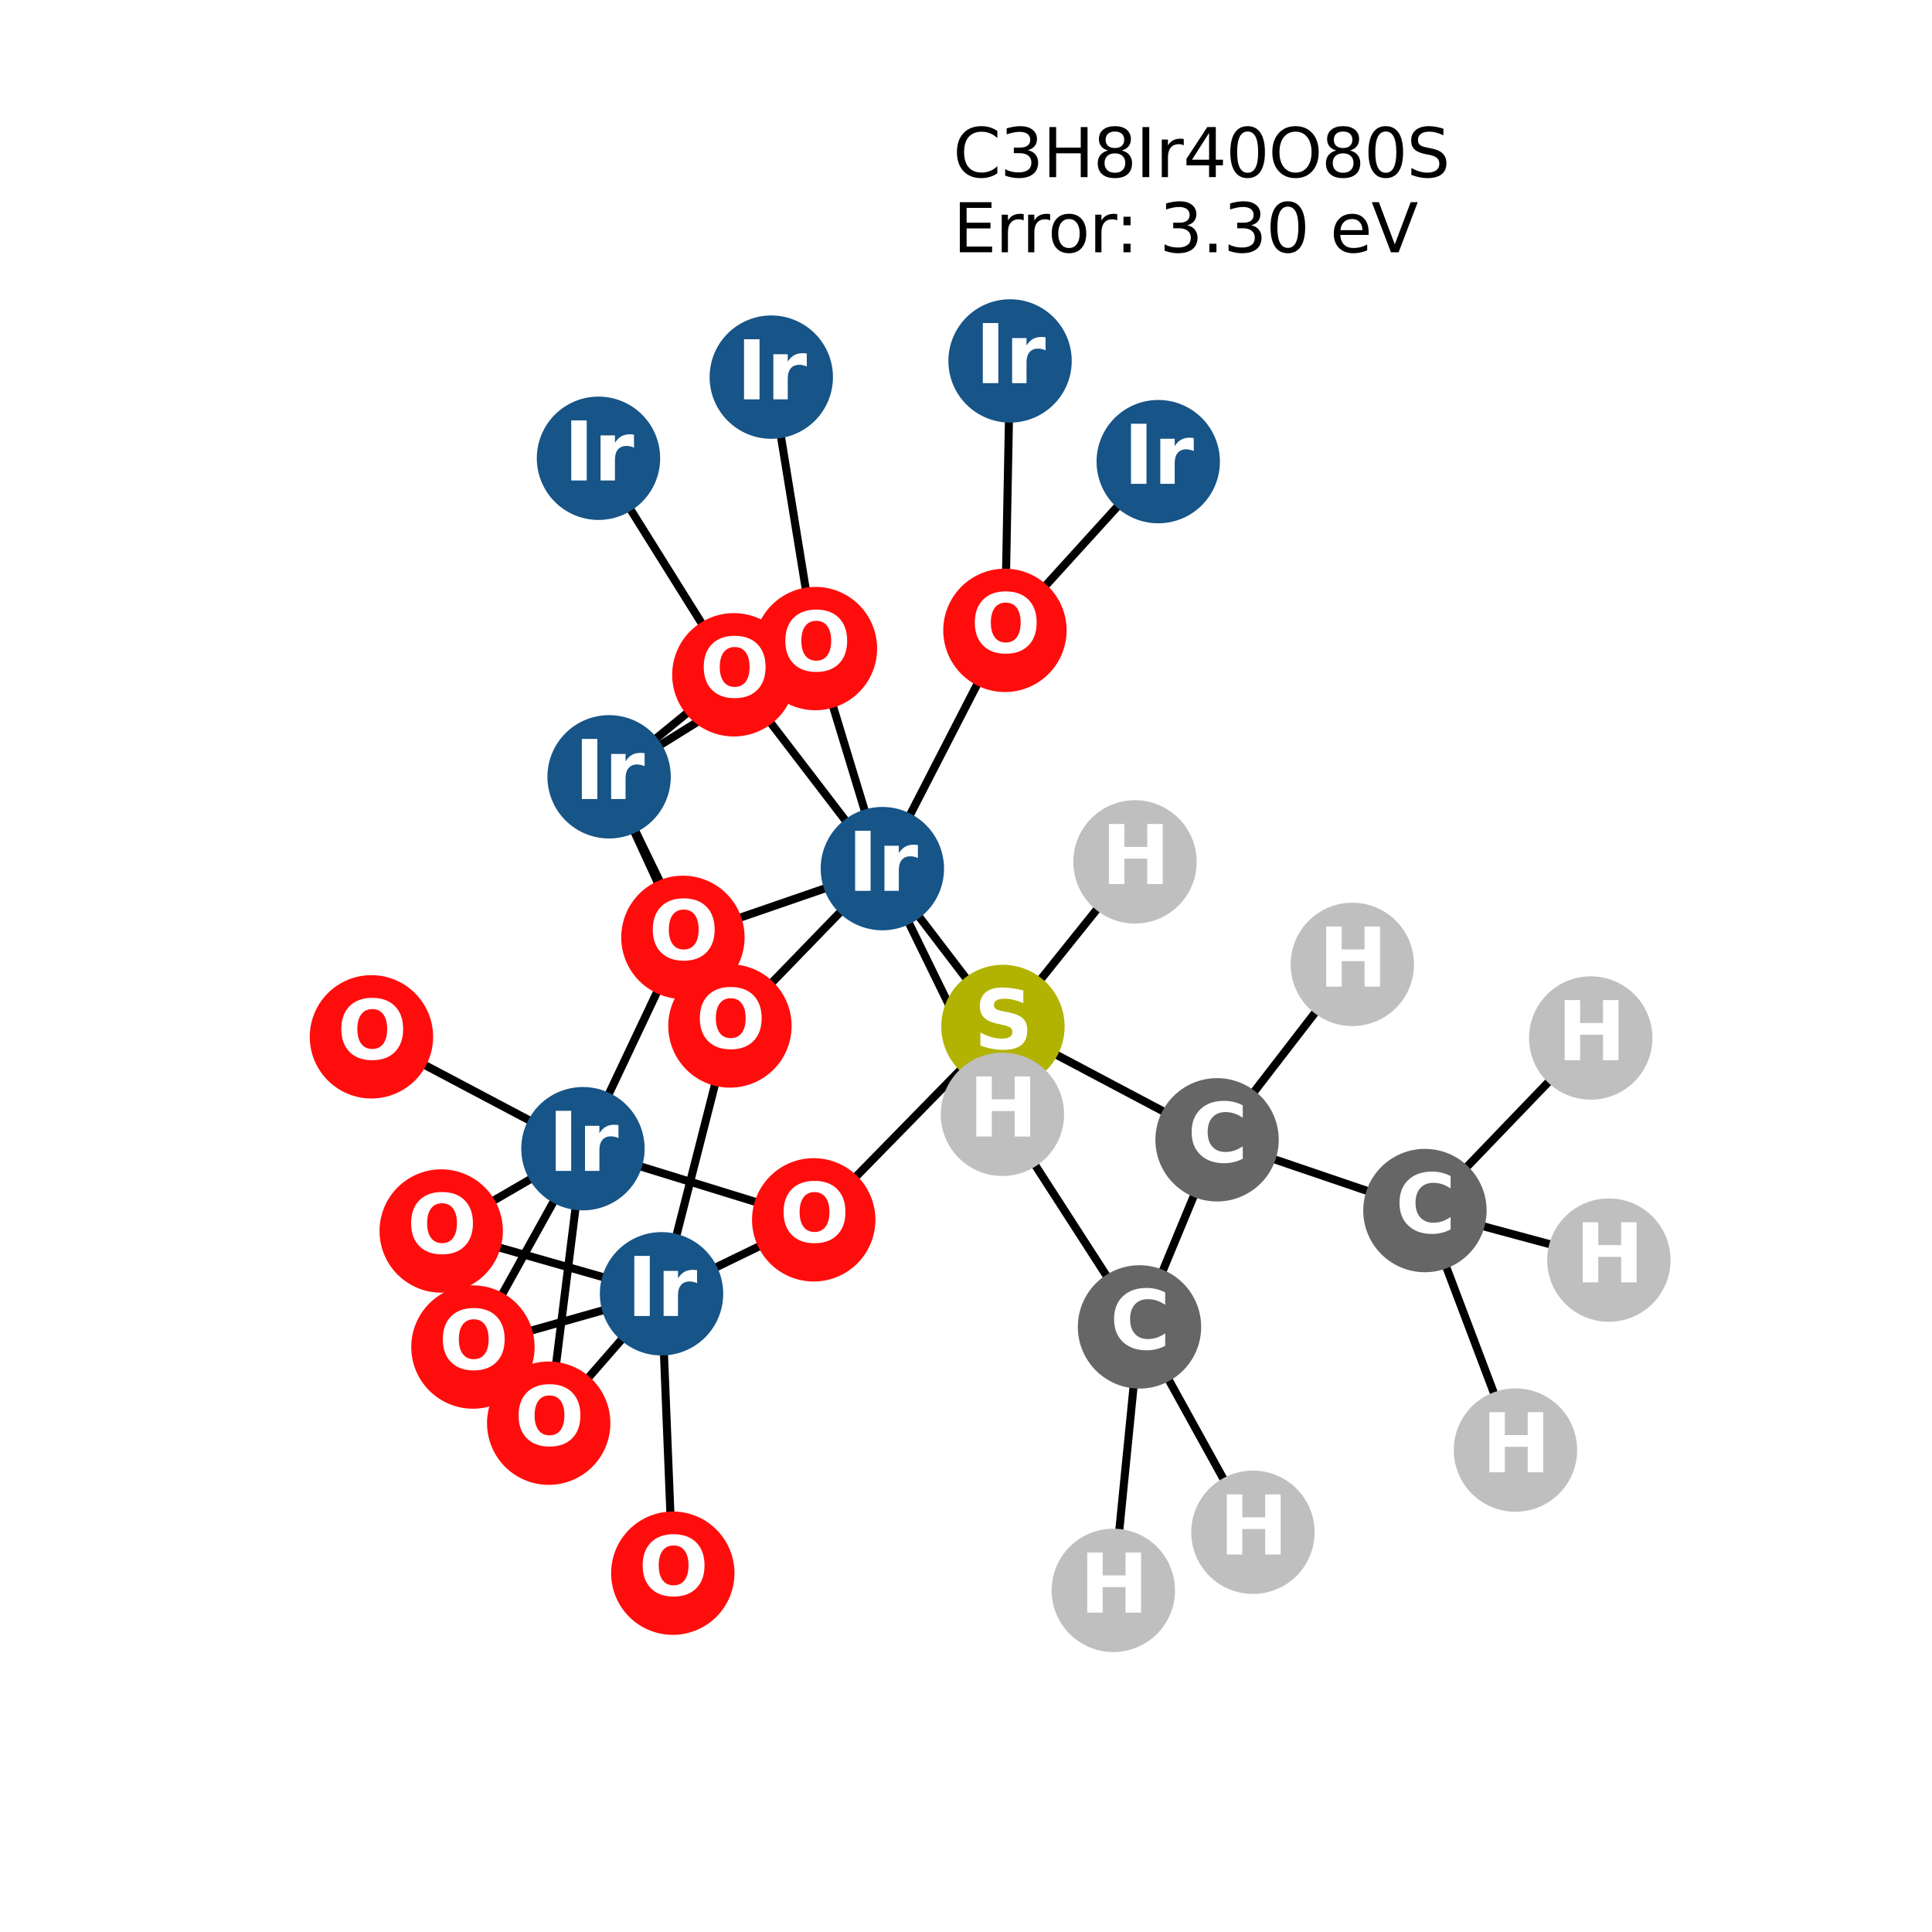<?xml version="1.0" encoding="utf-8" standalone="no"?>
<!DOCTYPE svg PUBLIC "-//W3C//DTD SVG 1.1//EN"
  "http://www.w3.org/Graphics/SVG/1.1/DTD/svg11.dtd">
<svg xmlns:xlink="http://www.w3.org/1999/xlink" width="288pt" height="288pt" viewBox="0 0 288 288" xmlns="http://www.w3.org/2000/svg" version="1.1">
 <defs>
  <style type="text/css">*{stroke-linejoin: round; stroke-linecap: butt}</style>
 </defs>
 <g id="figure_1">
  <g id="patch_1">
   <path d="M 0 288 
L 288 288 
L 288 0 
L 0 0 
z
" style="fill: #ffffff"/>
  </g>
  <g id="axes_1">
   <g id="LineCollection_1">
    <path d="M 237.13 154.732 
L 212.411 180.455 
" clip-path="url(#p4663d91c90)" style="fill: none; stroke: #000000; stroke-width: 1.2"/>
    <path d="M 149.506 153.015 
L 131.534 129.484 
" clip-path="url(#p4663d91c90)" style="fill: none; stroke: #000000; stroke-width: 1.2"/>
    <path d="M 149.506 153.015 
L 121.298 181.839 
" clip-path="url(#p4663d91c90)" style="fill: none; stroke: #000000; stroke-width: 1.2"/>
    <path d="M 149.506 153.015 
L 181.426 169.91 
" clip-path="url(#p4663d91c90)" style="fill: none; stroke: #000000; stroke-width: 1.2"/>
    <path d="M 149.506 153.015 
L 169.192 128.48 
" clip-path="url(#p4663d91c90)" style="fill: none; stroke: #000000; stroke-width: 1.2"/>
    <path d="M 201.588 143.761 
L 181.426 169.91 
" clip-path="url(#p4663d91c90)" style="fill: none; stroke: #000000; stroke-width: 1.2"/>
    <path d="M 70.5 200.8 
L 86.899 171.233 
" clip-path="url(#p4663d91c90)" style="fill: none; stroke: #000000; stroke-width: 1.2"/>
    <path d="M 70.5 200.8 
L 98.615 192.862 
" clip-path="url(#p4663d91c90)" style="fill: none; stroke: #000000; stroke-width: 1.2"/>
    <path d="M 90.797 115.798 
L 101.801 139.729 
" clip-path="url(#p4663d91c90)" style="fill: none; stroke: #000000; stroke-width: 1.2"/>
    <path d="M 90.797 115.798 
L 121.556 96.68 
" clip-path="url(#p4663d91c90)" style="fill: none; stroke: #000000; stroke-width: 1.2"/>
    <path d="M 90.797 115.798 
L 108.81 152.941 
" clip-path="url(#p4663d91c90)" style="fill: none; stroke: #000000; stroke-width: 1.2"/>
    <path d="M 90.797 115.798 
L 109.395 100.59 
" clip-path="url(#p4663d91c90)" style="fill: none; stroke: #000000; stroke-width: 1.2"/>
    <path d="M 81.793 212.153 
L 86.899 171.233 
" clip-path="url(#p4663d91c90)" style="fill: none; stroke: #000000; stroke-width: 1.2"/>
    <path d="M 81.793 212.153 
L 98.615 192.862 
" clip-path="url(#p4663d91c90)" style="fill: none; stroke: #000000; stroke-width: 1.2"/>
    <path d="M 172.657 68.815 
L 149.804 93.967 
" clip-path="url(#p4663d91c90)" style="fill: none; stroke: #000000; stroke-width: 1.2"/>
    <path d="M 114.974 56.218 
L 121.556 96.68 
" clip-path="url(#p4663d91c90)" style="fill: none; stroke: #000000; stroke-width: 1.2"/>
    <path d="M 55.369 154.558 
L 86.899 171.233 
" clip-path="url(#p4663d91c90)" style="fill: none; stroke: #000000; stroke-width: 1.2"/>
    <path d="M 86.899 171.233 
L 101.801 139.729 
" clip-path="url(#p4663d91c90)" style="fill: none; stroke: #000000; stroke-width: 1.2"/>
    <path d="M 86.899 171.233 
L 65.772 183.504 
" clip-path="url(#p4663d91c90)" style="fill: none; stroke: #000000; stroke-width: 1.2"/>
    <path d="M 86.899 171.233 
L 121.298 181.839 
" clip-path="url(#p4663d91c90)" style="fill: none; stroke: #000000; stroke-width: 1.2"/>
    <path d="M 131.534 129.484 
L 101.801 139.729 
" clip-path="url(#p4663d91c90)" style="fill: none; stroke: #000000; stroke-width: 1.2"/>
    <path d="M 131.534 129.484 
L 121.556 96.68 
" clip-path="url(#p4663d91c90)" style="fill: none; stroke: #000000; stroke-width: 1.2"/>
    <path d="M 131.534 129.484 
L 149.804 93.967 
" clip-path="url(#p4663d91c90)" style="fill: none; stroke: #000000; stroke-width: 1.2"/>
    <path d="M 131.534 129.484 
L 108.81 152.941 
" clip-path="url(#p4663d91c90)" style="fill: none; stroke: #000000; stroke-width: 1.2"/>
    <path d="M 131.534 129.484 
L 109.395 100.59 
" clip-path="url(#p4663d91c90)" style="fill: none; stroke: #000000; stroke-width: 1.2"/>
    <path d="M 131.534 129.484 
L 149.426 166.11 
" clip-path="url(#p4663d91c90)" style="fill: none; stroke: #000000; stroke-width: 1.2"/>
    <path d="M 149.804 93.967 
L 150.568 53.804 
" clip-path="url(#p4663d91c90)" style="fill: none; stroke: #000000; stroke-width: 1.2"/>
    <path d="M 89.215 68.313 
L 109.395 100.59 
" clip-path="url(#p4663d91c90)" style="fill: none; stroke: #000000; stroke-width: 1.2"/>
    <path d="M 108.81 152.941 
L 98.615 192.862 
" clip-path="url(#p4663d91c90)" style="fill: none; stroke: #000000; stroke-width: 1.2"/>
    <path d="M 98.615 192.862 
L 65.772 183.504 
" clip-path="url(#p4663d91c90)" style="fill: none; stroke: #000000; stroke-width: 1.2"/>
    <path d="M 98.615 192.862 
L 121.298 181.839 
" clip-path="url(#p4663d91c90)" style="fill: none; stroke: #000000; stroke-width: 1.2"/>
    <path d="M 98.615 192.862 
L 100.293 234.512 
" clip-path="url(#p4663d91c90)" style="fill: none; stroke: #000000; stroke-width: 1.2"/>
    <path d="M 181.426 169.91 
L 169.863 197.8 
" clip-path="url(#p4663d91c90)" style="fill: none; stroke: #000000; stroke-width: 1.2"/>
    <path d="M 181.426 169.91 
L 212.411 180.455 
" clip-path="url(#p4663d91c90)" style="fill: none; stroke: #000000; stroke-width: 1.2"/>
    <path d="M 169.863 197.8 
L 149.426 166.11 
" clip-path="url(#p4663d91c90)" style="fill: none; stroke: #000000; stroke-width: 1.2"/>
    <path d="M 169.863 197.8 
L 165.961 237.076 
" clip-path="url(#p4663d91c90)" style="fill: none; stroke: #000000; stroke-width: 1.2"/>
    <path d="M 169.863 197.8 
L 186.772 228.413 
" clip-path="url(#p4663d91c90)" style="fill: none; stroke: #000000; stroke-width: 1.2"/>
    <path d="M 212.411 180.455 
L 225.907 216.16 
" clip-path="url(#p4663d91c90)" style="fill: none; stroke: #000000; stroke-width: 1.2"/>
    <path d="M 212.411 180.455 
L 239.831 187.843 
" clip-path="url(#p4663d91c90)" style="fill: none; stroke: #000000; stroke-width: 1.2"/>
   </g>
   <g id="PathCollection_1">
    <defs>
     <path id="C0_0_fabcc02e5f" d="M 0 8.944 
C 2.372 8.944 4.647 8.002 6.325 6.325 
C 8.002 4.647 8.944 2.372 8.944 -0 
C 8.944 -2.372 8.002 -4.647 6.325 -6.325 
C 4.647 -8.002 2.372 -8.944 0 -8.944 
C -2.372 -8.944 -4.647 -8.002 -6.325 -6.325 
C -8.002 -4.647 -8.944 -2.372 -8.944 0 
C -8.944 2.372 -8.002 4.647 -6.325 6.325 
C -4.647 8.002 -2.372 8.944 0 8.944 
z
"/>
    </defs>
    <g clip-path="url(#p4663d91c90)">
     <use xlink:href="#C0_0_fabcc02e5f" x="237.13" y="154.732" style="fill: #bfbfbf; stroke: #bfbfbf; stroke-width: 0.5"/>
    </g>
    <g clip-path="url(#p4663d91c90)">
     <use xlink:href="#C0_0_fabcc02e5f" x="149.506" y="153.015" style="fill: #b2b200; stroke: #b2b200; stroke-width: 0.5"/>
    </g>
    <g clip-path="url(#p4663d91c90)">
     <use xlink:href="#C0_0_fabcc02e5f" x="169.192" y="128.48" style="fill: #bfbfbf; stroke: #bfbfbf; stroke-width: 0.5"/>
    </g>
    <g clip-path="url(#p4663d91c90)">
     <use xlink:href="#C0_0_fabcc02e5f" x="201.588" y="143.761" style="fill: #bfbfbf; stroke: #bfbfbf; stroke-width: 0.5"/>
    </g>
    <g clip-path="url(#p4663d91c90)">
     <use xlink:href="#C0_0_fabcc02e5f" x="70.5" y="200.8" style="fill: #ff0d0d; stroke: #ff0d0d; stroke-width: 0.5"/>
    </g>
    <g clip-path="url(#p4663d91c90)">
     <use xlink:href="#C0_0_fabcc02e5f" x="90.797" y="115.798" style="fill: #175487; stroke: #175487; stroke-width: 0.5"/>
    </g>
    <g clip-path="url(#p4663d91c90)">
     <use xlink:href="#C0_0_fabcc02e5f" x="81.793" y="212.153" style="fill: #ff0d0d; stroke: #ff0d0d; stroke-width: 0.5"/>
    </g>
    <g clip-path="url(#p4663d91c90)">
     <use xlink:href="#C0_0_fabcc02e5f" x="172.657" y="68.815" style="fill: #175487; stroke: #175487; stroke-width: 0.5"/>
    </g>
    <g clip-path="url(#p4663d91c90)">
     <use xlink:href="#C0_0_fabcc02e5f" x="114.974" y="56.218" style="fill: #175487; stroke: #175487; stroke-width: 0.5"/>
    </g>
    <g clip-path="url(#p4663d91c90)">
     <use xlink:href="#C0_0_fabcc02e5f" x="55.369" y="154.558" style="fill: #ff0d0d; stroke: #ff0d0d; stroke-width: 0.5"/>
    </g>
    <g clip-path="url(#p4663d91c90)">
     <use xlink:href="#C0_0_fabcc02e5f" x="86.899" y="171.233" style="fill: #175487; stroke: #175487; stroke-width: 0.5"/>
    </g>
    <g clip-path="url(#p4663d91c90)">
     <use xlink:href="#C0_0_fabcc02e5f" x="131.534" y="129.484" style="fill: #175487; stroke: #175487; stroke-width: 0.5"/>
    </g>
    <g clip-path="url(#p4663d91c90)">
     <use xlink:href="#C0_0_fabcc02e5f" x="149.804" y="93.967" style="fill: #ff0d0d; stroke: #ff0d0d; stroke-width: 0.5"/>
    </g>
    <g clip-path="url(#p4663d91c90)">
     <use xlink:href="#C0_0_fabcc02e5f" x="150.568" y="53.804" style="fill: #175487; stroke: #175487; stroke-width: 0.5"/>
    </g>
    <g clip-path="url(#p4663d91c90)">
     <use xlink:href="#C0_0_fabcc02e5f" x="89.215" y="68.313" style="fill: #175487; stroke: #175487; stroke-width: 0.5"/>
    </g>
    <g clip-path="url(#p4663d91c90)">
     <use xlink:href="#C0_0_fabcc02e5f" x="108.81" y="152.941" style="fill: #ff0d0d; stroke: #ff0d0d; stroke-width: 0.5"/>
    </g>
    <g clip-path="url(#p4663d91c90)">
     <use xlink:href="#C0_0_fabcc02e5f" x="109.395" y="100.59" style="fill: #ff0d0d; stroke: #ff0d0d; stroke-width: 0.5"/>
    </g>
    <g clip-path="url(#p4663d91c90)">
     <use xlink:href="#C0_0_fabcc02e5f" x="98.615" y="192.862" style="fill: #175487; stroke: #175487; stroke-width: 0.5"/>
    </g>
    <g clip-path="url(#p4663d91c90)">
     <use xlink:href="#C0_0_fabcc02e5f" x="65.772" y="183.504" style="fill: #ff0d0d; stroke: #ff0d0d; stroke-width: 0.5"/>
    </g>
    <g clip-path="url(#p4663d91c90)">
     <use xlink:href="#C0_0_fabcc02e5f" x="121.556" y="96.68" style="fill: #ff0d0d; stroke: #ff0d0d; stroke-width: 0.5"/>
    </g>
    <g clip-path="url(#p4663d91c90)">
     <use xlink:href="#C0_0_fabcc02e5f" x="121.298" y="181.839" style="fill: #ff0d0d; stroke: #ff0d0d; stroke-width: 0.5"/>
    </g>
    <g clip-path="url(#p4663d91c90)">
     <use xlink:href="#C0_0_fabcc02e5f" x="101.801" y="139.729" style="fill: #ff0d0d; stroke: #ff0d0d; stroke-width: 0.5"/>
    </g>
    <g clip-path="url(#p4663d91c90)">
     <use xlink:href="#C0_0_fabcc02e5f" x="100.293" y="234.512" style="fill: #ff0d0d; stroke: #ff0d0d; stroke-width: 0.5"/>
    </g>
    <g clip-path="url(#p4663d91c90)">
     <use xlink:href="#C0_0_fabcc02e5f" x="181.426" y="169.91" style="fill: #666666; stroke: #666666; stroke-width: 0.5"/>
    </g>
    <g clip-path="url(#p4663d91c90)">
     <use xlink:href="#C0_0_fabcc02e5f" x="169.863" y="197.8" style="fill: #666666; stroke: #666666; stroke-width: 0.5"/>
    </g>
    <g clip-path="url(#p4663d91c90)">
     <use xlink:href="#C0_0_fabcc02e5f" x="212.411" y="180.455" style="fill: #666666; stroke: #666666; stroke-width: 0.5"/>
    </g>
    <g clip-path="url(#p4663d91c90)">
     <use xlink:href="#C0_0_fabcc02e5f" x="149.426" y="166.11" style="fill: #bfbfbf; stroke: #bfbfbf; stroke-width: 0.5"/>
    </g>
    <g clip-path="url(#p4663d91c90)">
     <use xlink:href="#C0_0_fabcc02e5f" x="165.961" y="237.076" style="fill: #bfbfbf; stroke: #bfbfbf; stroke-width: 0.5"/>
    </g>
    <g clip-path="url(#p4663d91c90)">
     <use xlink:href="#C0_0_fabcc02e5f" x="186.772" y="228.413" style="fill: #bfbfbf; stroke: #bfbfbf; stroke-width: 0.5"/>
    </g>
    <g clip-path="url(#p4663d91c90)">
     <use xlink:href="#C0_0_fabcc02e5f" x="225.907" y="216.16" style="fill: #bfbfbf; stroke: #bfbfbf; stroke-width: 0.5"/>
    </g>
    <g clip-path="url(#p4663d91c90)">
     <use xlink:href="#C0_0_fabcc02e5f" x="239.831" y="187.843" style="fill: #bfbfbf; stroke: #bfbfbf; stroke-width: 0.5"/>
    </g>
   </g>
   <g id="text_1">
    <g clip-path="url(#p4663d91c90)">
     <!-- H -->
     <g style="fill: #ffffff" transform="translate(232.109 158.043) scale(0.12 -0.12)">
      <defs>
       <path id="DejaVuSans-Bold-48" d="M 588 4666 
L 1791 4666 
L 1791 2888 
L 3566 2888 
L 3566 4666 
L 4769 4666 
L 4769 0 
L 3566 0 
L 3566 1978 
L 1791 1978 
L 1791 0 
L 588 0 
L 588 4666 
z
" transform="scale(0.016)"/>
      </defs>
      <use xlink:href="#DejaVuSans-Bold-48"/>
     </g>
    </g>
   </g>
   <g id="text_2">
    <g clip-path="url(#p4663d91c90)">
     <!-- S -->
     <g style="fill: #ffffff" transform="translate(145.185 156.327) scale(0.12 -0.12)">
      <defs>
       <path id="DejaVuSans-Bold-53" d="M 3834 4519 
L 3834 3531 
Q 3450 3703 3084 3790 
Q 2719 3878 2394 3878 
Q 1963 3878 1756 3759 
Q 1550 3641 1550 3391 
Q 1550 3203 1689 3098 
Q 1828 2994 2194 2919 
L 2706 2816 
Q 3484 2659 3812 2340 
Q 4141 2022 4141 1434 
Q 4141 663 3683 286 
Q 3225 -91 2284 -91 
Q 1841 -91 1394 -6 
Q 947 78 500 244 
L 500 1259 
Q 947 1022 1364 901 
Q 1781 781 2169 781 
Q 2563 781 2772 912 
Q 2981 1044 2981 1288 
Q 2981 1506 2839 1625 
Q 2697 1744 2272 1838 
L 1806 1941 
Q 1106 2091 782 2419 
Q 459 2747 459 3303 
Q 459 4000 909 4375 
Q 1359 4750 2203 4750 
Q 2588 4750 2994 4692 
Q 3400 4634 3834 4519 
z
" transform="scale(0.016)"/>
      </defs>
      <use xlink:href="#DejaVuSans-Bold-53"/>
     </g>
    </g>
   </g>
   <g id="text_3">
    <g clip-path="url(#p4663d91c90)">
     <!-- H -->
     <g style="fill: #ffffff" transform="translate(164.171 131.791) scale(0.12 -0.12)">
      <use xlink:href="#DejaVuSans-Bold-48"/>
     </g>
    </g>
   </g>
   <g id="text_4">
    <g clip-path="url(#p4663d91c90)">
     <!-- H -->
     <g style="fill: #ffffff" transform="translate(196.567 147.072) scale(0.12 -0.12)">
      <use xlink:href="#DejaVuSans-Bold-48"/>
     </g>
    </g>
   </g>
   <g id="text_5">
    <g clip-path="url(#p4663d91c90)">
     <!-- O -->
     <g style="fill: #ffffff" transform="translate(65.399 204.111) scale(0.12 -0.12)">
      <defs>
       <path id="DejaVuSans-Bold-4f" d="M 2719 3878 
Q 2169 3878 1866 3472 
Q 1563 3066 1563 2328 
Q 1563 1594 1866 1187 
Q 2169 781 2719 781 
Q 3272 781 3575 1187 
Q 3878 1594 3878 2328 
Q 3878 3066 3575 3472 
Q 3272 3878 2719 3878 
z
M 2719 4750 
Q 3844 4750 4481 4106 
Q 5119 3463 5119 2328 
Q 5119 1197 4481 553 
Q 3844 -91 2719 -91 
Q 1597 -91 958 553 
Q 319 1197 319 2328 
Q 319 3463 958 4106 
Q 1597 4750 2719 4750 
z
" transform="scale(0.016)"/>
      </defs>
      <use xlink:href="#DejaVuSans-Bold-4f"/>
     </g>
    </g>
   </g>
   <g id="text_6">
    <g clip-path="url(#p4663d91c90)">
     <!-- Ir -->
     <g style="fill: #ffffff" transform="translate(85.606 119.109) scale(0.12 -0.12)">
      <defs>
       <path id="DejaVuSans-Bold-49" d="M 588 4666 
L 1791 4666 
L 1791 0 
L 588 0 
L 588 4666 
z
" transform="scale(0.016)"/>
       <path id="DejaVuSans-Bold-72" d="M 3138 2547 
Q 2991 2616 2845 2648 
Q 2700 2681 2553 2681 
Q 2122 2681 1889 2404 
Q 1656 2128 1656 1613 
L 1656 0 
L 538 0 
L 538 3500 
L 1656 3500 
L 1656 2925 
Q 1872 3269 2151 3426 
Q 2431 3584 2822 3584 
Q 2878 3584 2943 3579 
Q 3009 3575 3134 3559 
L 3138 2547 
z
" transform="scale(0.016)"/>
      </defs>
      <use xlink:href="#DejaVuSans-Bold-49"/>
      <use xlink:href="#DejaVuSans-Bold-72" transform="translate(37.207 0)"/>
     </g>
    </g>
   </g>
   <g id="text_7">
    <g clip-path="url(#p4663d91c90)">
     <!-- O -->
     <g style="fill: #ffffff" transform="translate(76.692 215.464) scale(0.12 -0.12)">
      <use xlink:href="#DejaVuSans-Bold-4f"/>
     </g>
    </g>
   </g>
   <g id="text_8">
    <g clip-path="url(#p4663d91c90)">
     <!-- Ir -->
     <g style="fill: #ffffff" transform="translate(167.466 72.126) scale(0.12 -0.12)">
      <use xlink:href="#DejaVuSans-Bold-49"/>
      <use xlink:href="#DejaVuSans-Bold-72" transform="translate(37.207 0)"/>
     </g>
    </g>
   </g>
   <g id="text_9">
    <g clip-path="url(#p4663d91c90)">
     <!-- Ir -->
     <g style="fill: #ffffff" transform="translate(109.783 59.529) scale(0.12 -0.12)">
      <use xlink:href="#DejaVuSans-Bold-49"/>
      <use xlink:href="#DejaVuSans-Bold-72" transform="translate(37.207 0)"/>
     </g>
    </g>
   </g>
   <g id="text_10">
    <g clip-path="url(#p4663d91c90)">
     <!-- O -->
     <g style="fill: #ffffff" transform="translate(50.268 157.87) scale(0.12 -0.12)">
      <use xlink:href="#DejaVuSans-Bold-4f"/>
     </g>
    </g>
   </g>
   <g id="text_11">
    <g clip-path="url(#p4663d91c90)">
     <!-- Ir -->
     <g style="fill: #ffffff" transform="translate(81.708 174.544) scale(0.12 -0.12)">
      <use xlink:href="#DejaVuSans-Bold-49"/>
      <use xlink:href="#DejaVuSans-Bold-72" transform="translate(37.207 0)"/>
     </g>
    </g>
   </g>
   <g id="text_12">
    <g clip-path="url(#p4663d91c90)">
     <!-- Ir -->
     <g style="fill: #ffffff" transform="translate(126.343 132.795) scale(0.12 -0.12)">
      <use xlink:href="#DejaVuSans-Bold-49"/>
      <use xlink:href="#DejaVuSans-Bold-72" transform="translate(37.207 0)"/>
     </g>
    </g>
   </g>
   <g id="text_13">
    <g clip-path="url(#p4663d91c90)">
     <!-- O -->
     <g style="fill: #ffffff" transform="translate(144.703 97.278) scale(0.12 -0.12)">
      <use xlink:href="#DejaVuSans-Bold-4f"/>
     </g>
    </g>
   </g>
   <g id="text_14">
    <g clip-path="url(#p4663d91c90)">
     <!-- Ir -->
     <g style="fill: #ffffff" transform="translate(145.377 57.115) scale(0.12 -0.12)">
      <use xlink:href="#DejaVuSans-Bold-49"/>
      <use xlink:href="#DejaVuSans-Bold-72" transform="translate(37.207 0)"/>
     </g>
    </g>
   </g>
   <g id="text_15">
    <g clip-path="url(#p4663d91c90)">
     <!-- Ir -->
     <g style="fill: #ffffff" transform="translate(84.024 71.624) scale(0.12 -0.12)">
      <use xlink:href="#DejaVuSans-Bold-49"/>
      <use xlink:href="#DejaVuSans-Bold-72" transform="translate(37.207 0)"/>
     </g>
    </g>
   </g>
   <g id="text_16">
    <g clip-path="url(#p4663d91c90)">
     <!-- O -->
     <g style="fill: #ffffff" transform="translate(103.709 156.252) scale(0.12 -0.12)">
      <use xlink:href="#DejaVuSans-Bold-4f"/>
     </g>
    </g>
   </g>
   <g id="text_17">
    <g clip-path="url(#p4663d91c90)">
     <!-- O -->
     <g style="fill: #ffffff" transform="translate(104.294 103.901) scale(0.12 -0.12)">
      <use xlink:href="#DejaVuSans-Bold-4f"/>
     </g>
    </g>
   </g>
   <g id="text_18">
    <g clip-path="url(#p4663d91c90)">
     <!-- Ir -->
     <g style="fill: #ffffff" transform="translate(93.424 196.174) scale(0.12 -0.12)">
      <use xlink:href="#DejaVuSans-Bold-49"/>
      <use xlink:href="#DejaVuSans-Bold-72" transform="translate(37.207 0)"/>
     </g>
    </g>
   </g>
   <g id="text_19">
    <g clip-path="url(#p4663d91c90)">
     <!-- O -->
     <g style="fill: #ffffff" transform="translate(60.671 186.815) scale(0.12 -0.12)">
      <use xlink:href="#DejaVuSans-Bold-4f"/>
     </g>
    </g>
   </g>
   <g id="text_20">
    <g clip-path="url(#p4663d91c90)">
     <!-- O -->
     <g style="fill: #ffffff" transform="translate(116.455 99.991) scale(0.12 -0.12)">
      <use xlink:href="#DejaVuSans-Bold-4f"/>
     </g>
    </g>
   </g>
   <g id="text_21">
    <g clip-path="url(#p4663d91c90)">
     <!-- O -->
     <g style="fill: #ffffff" transform="translate(116.197 185.15) scale(0.12 -0.12)">
      <use xlink:href="#DejaVuSans-Bold-4f"/>
     </g>
    </g>
   </g>
   <g id="text_22">
    <g clip-path="url(#p4663d91c90)">
     <!-- O -->
     <g style="fill: #ffffff" transform="translate(96.7 143.04) scale(0.12 -0.12)">
      <use xlink:href="#DejaVuSans-Bold-4f"/>
     </g>
    </g>
   </g>
   <g id="text_23">
    <g clip-path="url(#p4663d91c90)">
     <!-- O -->
     <g style="fill: #ffffff" transform="translate(95.192 237.824) scale(0.12 -0.12)">
      <use xlink:href="#DejaVuSans-Bold-4f"/>
     </g>
    </g>
   </g>
   <g id="text_24">
    <g clip-path="url(#p4663d91c90)">
     <!-- C -->
     <g style="fill: #ffffff" transform="translate(177.022 173.222) scale(0.12 -0.12)">
      <defs>
       <path id="DejaVuSans-Bold-43" d="M 4288 256 
Q 3956 84 3597 -3 
Q 3238 -91 2847 -91 
Q 1681 -91 1000 561 
Q 319 1213 319 2328 
Q 319 3447 1000 4098 
Q 1681 4750 2847 4750 
Q 3238 4750 3597 4662 
Q 3956 4575 4288 4403 
L 4288 3438 
Q 3953 3666 3628 3772 
Q 3303 3878 2944 3878 
Q 2300 3878 1931 3465 
Q 1563 3053 1563 2328 
Q 1563 1606 1931 1193 
Q 2300 781 2944 781 
Q 3303 781 3628 887 
Q 3953 994 4288 1222 
L 4288 256 
z
" transform="scale(0.016)"/>
      </defs>
      <use xlink:href="#DejaVuSans-Bold-43"/>
     </g>
    </g>
   </g>
   <g id="text_25">
    <g clip-path="url(#p4663d91c90)">
     <!-- C -->
     <g style="fill: #ffffff" transform="translate(165.459 201.111) scale(0.12 -0.12)">
      <use xlink:href="#DejaVuSans-Bold-43"/>
     </g>
    </g>
   </g>
   <g id="text_26">
    <g clip-path="url(#p4663d91c90)">
     <!-- C -->
     <g style="fill: #ffffff" transform="translate(208.008 183.766) scale(0.12 -0.12)">
      <use xlink:href="#DejaVuSans-Bold-43"/>
     </g>
    </g>
   </g>
   <g id="text_27">
    <g clip-path="url(#p4663d91c90)">
     <!-- H -->
     <g style="fill: #ffffff" transform="translate(144.405 169.421) scale(0.12 -0.12)">
      <use xlink:href="#DejaVuSans-Bold-48"/>
     </g>
    </g>
   </g>
   <g id="text_28">
    <g clip-path="url(#p4663d91c90)">
     <!-- H -->
     <g style="fill: #ffffff" transform="translate(160.939 240.388) scale(0.12 -0.12)">
      <use xlink:href="#DejaVuSans-Bold-48"/>
     </g>
    </g>
   </g>
   <g id="text_29">
    <g clip-path="url(#p4663d91c90)">
     <!-- H -->
     <g style="fill: #ffffff" transform="translate(181.751 231.724) scale(0.12 -0.12)">
      <use xlink:href="#DejaVuSans-Bold-48"/>
     </g>
    </g>
   </g>
   <g id="text_30">
    <g clip-path="url(#p4663d91c90)">
     <!-- H -->
     <g style="fill: #ffffff" transform="translate(220.886 219.471) scale(0.12 -0.12)">
      <use xlink:href="#DejaVuSans-Bold-48"/>
     </g>
    </g>
   </g>
   <g id="text_31">
    <g clip-path="url(#p4663d91c90)">
     <!-- H -->
     <g style="fill: #ffffff" transform="translate(234.81 191.154) scale(0.12 -0.12)">
      <use xlink:href="#DejaVuSans-Bold-48"/>
     </g>
    </g>
   </g>
   <g id="text_32">
    <!-- C3H8Ir40O80S -->
    <g transform="translate(142.077 26.407) scale(0.1 -0.1)">
     <defs>
      <path id="DejaVuSans-43" d="M 4122 4306 
L 4122 3641 
Q 3803 3938 3442 4084 
Q 3081 4231 2675 4231 
Q 1875 4231 1450 3742 
Q 1025 3253 1025 2328 
Q 1025 1406 1450 917 
Q 1875 428 2675 428 
Q 3081 428 3442 575 
Q 3803 722 4122 1019 
L 4122 359 
Q 3791 134 3420 21 
Q 3050 -91 2638 -91 
Q 1578 -91 968 557 
Q 359 1206 359 2328 
Q 359 3453 968 4101 
Q 1578 4750 2638 4750 
Q 3056 4750 3426 4639 
Q 3797 4528 4122 4306 
z
" transform="scale(0.016)"/>
      <path id="DejaVuSans-33" d="M 2597 2516 
Q 3050 2419 3304 2112 
Q 3559 1806 3559 1356 
Q 3559 666 3084 287 
Q 2609 -91 1734 -91 
Q 1441 -91 1130 -33 
Q 819 25 488 141 
L 488 750 
Q 750 597 1062 519 
Q 1375 441 1716 441 
Q 2309 441 2620 675 
Q 2931 909 2931 1356 
Q 2931 1769 2642 2001 
Q 2353 2234 1838 2234 
L 1294 2234 
L 1294 2753 
L 1863 2753 
Q 2328 2753 2575 2939 
Q 2822 3125 2822 3475 
Q 2822 3834 2567 4026 
Q 2313 4219 1838 4219 
Q 1578 4219 1281 4162 
Q 984 4106 628 3988 
L 628 4550 
Q 988 4650 1302 4700 
Q 1616 4750 1894 4750 
Q 2613 4750 3031 4423 
Q 3450 4097 3450 3541 
Q 3450 3153 3228 2886 
Q 3006 2619 2597 2516 
z
" transform="scale(0.016)"/>
      <path id="DejaVuSans-48" d="M 628 4666 
L 1259 4666 
L 1259 2753 
L 3553 2753 
L 3553 4666 
L 4184 4666 
L 4184 0 
L 3553 0 
L 3553 2222 
L 1259 2222 
L 1259 0 
L 628 0 
L 628 4666 
z
" transform="scale(0.016)"/>
      <path id="DejaVuSans-38" d="M 2034 2216 
Q 1584 2216 1326 1975 
Q 1069 1734 1069 1313 
Q 1069 891 1326 650 
Q 1584 409 2034 409 
Q 2484 409 2743 651 
Q 3003 894 3003 1313 
Q 3003 1734 2745 1975 
Q 2488 2216 2034 2216 
z
M 1403 2484 
Q 997 2584 770 2862 
Q 544 3141 544 3541 
Q 544 4100 942 4425 
Q 1341 4750 2034 4750 
Q 2731 4750 3128 4425 
Q 3525 4100 3525 3541 
Q 3525 3141 3298 2862 
Q 3072 2584 2669 2484 
Q 3125 2378 3379 2068 
Q 3634 1759 3634 1313 
Q 3634 634 3220 271 
Q 2806 -91 2034 -91 
Q 1263 -91 848 271 
Q 434 634 434 1313 
Q 434 1759 690 2068 
Q 947 2378 1403 2484 
z
M 1172 3481 
Q 1172 3119 1398 2916 
Q 1625 2713 2034 2713 
Q 2441 2713 2670 2916 
Q 2900 3119 2900 3481 
Q 2900 3844 2670 4047 
Q 2441 4250 2034 4250 
Q 1625 4250 1398 4047 
Q 1172 3844 1172 3481 
z
" transform="scale(0.016)"/>
      <path id="DejaVuSans-49" d="M 628 4666 
L 1259 4666 
L 1259 0 
L 628 0 
L 628 4666 
z
" transform="scale(0.016)"/>
      <path id="DejaVuSans-72" d="M 2631 2963 
Q 2534 3019 2420 3045 
Q 2306 3072 2169 3072 
Q 1681 3072 1420 2755 
Q 1159 2438 1159 1844 
L 1159 0 
L 581 0 
L 581 3500 
L 1159 3500 
L 1159 2956 
Q 1341 3275 1631 3429 
Q 1922 3584 2338 3584 
Q 2397 3584 2469 3576 
Q 2541 3569 2628 3553 
L 2631 2963 
z
" transform="scale(0.016)"/>
      <path id="DejaVuSans-34" d="M 2419 4116 
L 825 1625 
L 2419 1625 
L 2419 4116 
z
M 2253 4666 
L 3047 4666 
L 3047 1625 
L 3713 1625 
L 3713 1100 
L 3047 1100 
L 3047 0 
L 2419 0 
L 2419 1100 
L 313 1100 
L 313 1709 
L 2253 4666 
z
" transform="scale(0.016)"/>
      <path id="DejaVuSans-30" d="M 2034 4250 
Q 1547 4250 1301 3770 
Q 1056 3291 1056 2328 
Q 1056 1369 1301 889 
Q 1547 409 2034 409 
Q 2525 409 2770 889 
Q 3016 1369 3016 2328 
Q 3016 3291 2770 3770 
Q 2525 4250 2034 4250 
z
M 2034 4750 
Q 2819 4750 3233 4129 
Q 3647 3509 3647 2328 
Q 3647 1150 3233 529 
Q 2819 -91 2034 -91 
Q 1250 -91 836 529 
Q 422 1150 422 2328 
Q 422 3509 836 4129 
Q 1250 4750 2034 4750 
z
" transform="scale(0.016)"/>
      <path id="DejaVuSans-4f" d="M 2522 4238 
Q 1834 4238 1429 3725 
Q 1025 3213 1025 2328 
Q 1025 1447 1429 934 
Q 1834 422 2522 422 
Q 3209 422 3611 934 
Q 4013 1447 4013 2328 
Q 4013 3213 3611 3725 
Q 3209 4238 2522 4238 
z
M 2522 4750 
Q 3503 4750 4090 4092 
Q 4678 3434 4678 2328 
Q 4678 1225 4090 567 
Q 3503 -91 2522 -91 
Q 1538 -91 948 565 
Q 359 1222 359 2328 
Q 359 3434 948 4092 
Q 1538 4750 2522 4750 
z
" transform="scale(0.016)"/>
      <path id="DejaVuSans-53" d="M 3425 4513 
L 3425 3897 
Q 3066 4069 2747 4153 
Q 2428 4238 2131 4238 
Q 1616 4238 1336 4038 
Q 1056 3838 1056 3469 
Q 1056 3159 1242 3001 
Q 1428 2844 1947 2747 
L 2328 2669 
Q 3034 2534 3370 2195 
Q 3706 1856 3706 1288 
Q 3706 609 3251 259 
Q 2797 -91 1919 -91 
Q 1588 -91 1214 -16 
Q 841 59 441 206 
L 441 856 
Q 825 641 1194 531 
Q 1563 422 1919 422 
Q 2459 422 2753 634 
Q 3047 847 3047 1241 
Q 3047 1584 2836 1778 
Q 2625 1972 2144 2069 
L 1759 2144 
Q 1053 2284 737 2584 
Q 422 2884 422 3419 
Q 422 4038 858 4394 
Q 1294 4750 2059 4750 
Q 2388 4750 2728 4690 
Q 3069 4631 3425 4513 
z
" transform="scale(0.016)"/>
     </defs>
     <use xlink:href="#DejaVuSans-43"/>
     <use xlink:href="#DejaVuSans-33" transform="translate(69.824 0)"/>
     <use xlink:href="#DejaVuSans-48" transform="translate(133.447 0)"/>
     <use xlink:href="#DejaVuSans-38" transform="translate(208.643 0)"/>
     <use xlink:href="#DejaVuSans-49" transform="translate(272.266 0)"/>
     <use xlink:href="#DejaVuSans-72" transform="translate(301.758 0)"/>
     <use xlink:href="#DejaVuSans-34" transform="translate(342.871 0)"/>
     <use xlink:href="#DejaVuSans-30" transform="translate(406.494 0)"/>
     <use xlink:href="#DejaVuSans-4f" transform="translate(470.117 0)"/>
     <use xlink:href="#DejaVuSans-38" transform="translate(548.828 0)"/>
     <use xlink:href="#DejaVuSans-30" transform="translate(612.451 0)"/>
     <use xlink:href="#DejaVuSans-53" transform="translate(676.074 0)"/>
    </g>
    <!-- Error: 3.30 eV -->
    <g transform="translate(142.077 37.605) scale(0.1 -0.1)">
     <defs>
      <path id="DejaVuSans-45" d="M 628 4666 
L 3578 4666 
L 3578 4134 
L 1259 4134 
L 1259 2753 
L 3481 2753 
L 3481 2222 
L 1259 2222 
L 1259 531 
L 3634 531 
L 3634 0 
L 628 0 
L 628 4666 
z
" transform="scale(0.016)"/>
      <path id="DejaVuSans-6f" d="M 1959 3097 
Q 1497 3097 1228 2736 
Q 959 2375 959 1747 
Q 959 1119 1226 758 
Q 1494 397 1959 397 
Q 2419 397 2687 759 
Q 2956 1122 2956 1747 
Q 2956 2369 2687 2733 
Q 2419 3097 1959 3097 
z
M 1959 3584 
Q 2709 3584 3137 3096 
Q 3566 2609 3566 1747 
Q 3566 888 3137 398 
Q 2709 -91 1959 -91 
Q 1206 -91 779 398 
Q 353 888 353 1747 
Q 353 2609 779 3096 
Q 1206 3584 1959 3584 
z
" transform="scale(0.016)"/>
      <path id="DejaVuSans-3a" d="M 750 794 
L 1409 794 
L 1409 0 
L 750 0 
L 750 794 
z
M 750 3309 
L 1409 3309 
L 1409 2516 
L 750 2516 
L 750 3309 
z
" transform="scale(0.016)"/>
      <path id="DejaVuSans-20" transform="scale(0.016)"/>
      <path id="DejaVuSans-2e" d="M 684 794 
L 1344 794 
L 1344 0 
L 684 0 
L 684 794 
z
" transform="scale(0.016)"/>
      <path id="DejaVuSans-65" d="M 3597 1894 
L 3597 1613 
L 953 1613 
Q 991 1019 1311 708 
Q 1631 397 2203 397 
Q 2534 397 2845 478 
Q 3156 559 3463 722 
L 3463 178 
Q 3153 47 2828 -22 
Q 2503 -91 2169 -91 
Q 1331 -91 842 396 
Q 353 884 353 1716 
Q 353 2575 817 3079 
Q 1281 3584 2069 3584 
Q 2775 3584 3186 3129 
Q 3597 2675 3597 1894 
z
M 3022 2063 
Q 3016 2534 2758 2815 
Q 2500 3097 2075 3097 
Q 1594 3097 1305 2825 
Q 1016 2553 972 2059 
L 3022 2063 
z
" transform="scale(0.016)"/>
      <path id="DejaVuSans-56" d="M 1831 0 
L 50 4666 
L 709 4666 
L 2188 738 
L 3669 4666 
L 4325 4666 
L 2547 0 
L 1831 0 
z
" transform="scale(0.016)"/>
     </defs>
     <use xlink:href="#DejaVuSans-45"/>
     <use xlink:href="#DejaVuSans-72" transform="translate(63.184 0)"/>
     <use xlink:href="#DejaVuSans-72" transform="translate(102.547 0)"/>
     <use xlink:href="#DejaVuSans-6f" transform="translate(141.41 0)"/>
     <use xlink:href="#DejaVuSans-72" transform="translate(202.592 0)"/>
     <use xlink:href="#DejaVuSans-3a" transform="translate(241.955 0)"/>
     <use xlink:href="#DejaVuSans-20" transform="translate(275.646 0)"/>
     <use xlink:href="#DejaVuSans-33" transform="translate(307.434 0)"/>
     <use xlink:href="#DejaVuSans-2e" transform="translate(371.057 0)"/>
     <use xlink:href="#DejaVuSans-33" transform="translate(402.844 0)"/>
     <use xlink:href="#DejaVuSans-30" transform="translate(466.467 0)"/>
     <use xlink:href="#DejaVuSans-20" transform="translate(530.09 0)"/>
     <use xlink:href="#DejaVuSans-65" transform="translate(561.877 0)"/>
     <use xlink:href="#DejaVuSans-56" transform="translate(623.4 0)"/>
    </g>
   </g>
  </g>
 </g>
 <defs>
  <clipPath id="p4663d91c90">
   <rect x="36" y="34.56" width="223.2" height="221.76"/>
  </clipPath>
 </defs>
</svg>
